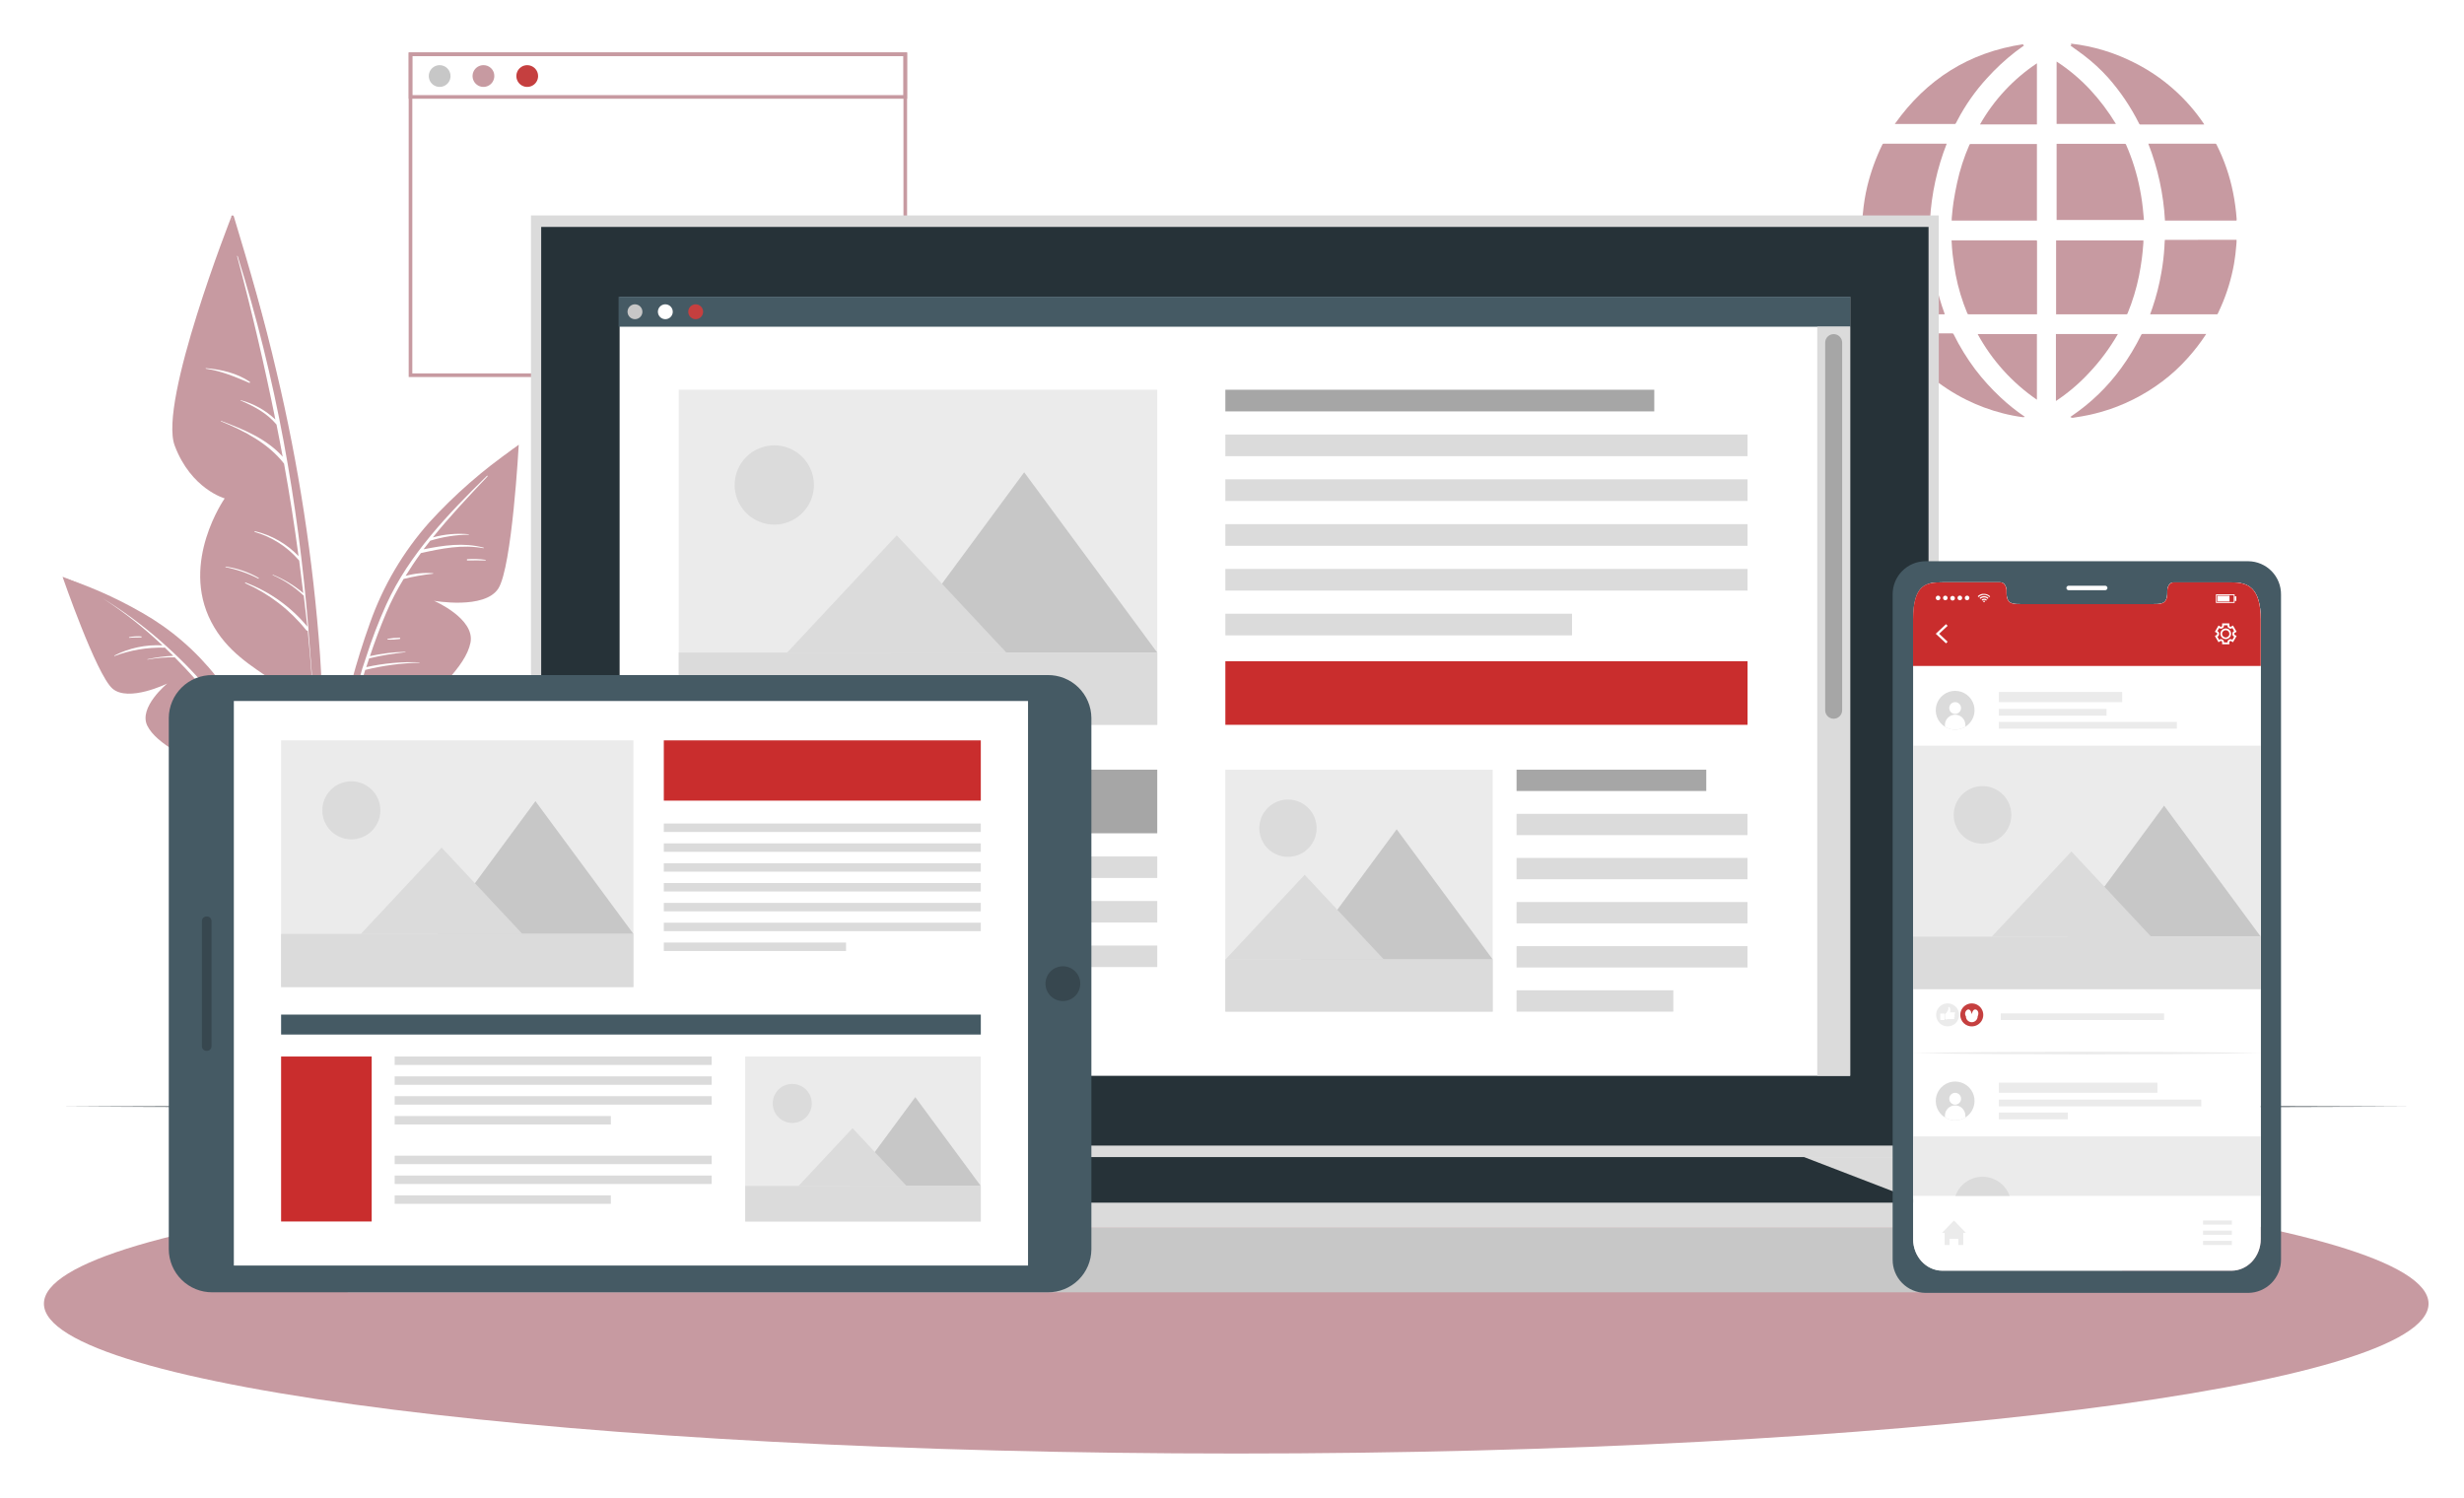 <svg width="278" height="169" viewBox="0 0 278 169" fill="none" xmlns="http://www.w3.org/2000/svg">
<g filter="url(#filter0_d_272_535)">
<path d="M36.319 85.554C36.524 80.329 36.453 75.096 36.106 69.879C35.333 59.118 33.691 48.438 31.196 37.943C29.826 32.031 28.14 26.22 26.38 20.418C26.331 20.242 26.049 20.291 26.098 20.476C31.532 40.934 35.988 62.047 35.681 83.316C35.595 89.269 34.907 95.116 34.343 101.029C34.343 101.188 34.588 101.25 34.625 101.086C35.746 96.025 36.11 90.722 36.319 85.554Z" fill="#C79AA1"/>
<path d="M26.097 20.476C26.097 20.476 17.865 41.368 19.71 46.278C21.555 51.188 25.352 52.235 25.352 52.235C25.352 52.235 20.316 59.408 23.834 66.171C27.353 72.935 35.172 72.596 35.7 80.243C35.692 80.243 36.13 48.27 26.097 20.476Z" fill="#C79AA1"/>
<path d="M34.796 67.039C34.81 67.003 34.81 66.964 34.796 66.928C33.642 52.722 31.114 38.561 26.813 24.903C26.813 24.862 26.736 24.874 26.748 24.903C28.385 31.016 29.825 37.16 31.069 43.336C29.963 42.289 28.613 41.536 27.141 41.147C27.135 41.147 27.13 41.149 27.126 41.153C27.122 41.157 27.12 41.162 27.12 41.167C27.12 41.173 27.122 41.178 27.126 41.182C27.13 41.185 27.135 41.188 27.141 41.188C28.663 41.846 30.119 42.608 31.196 43.901C31.437 45.128 31.674 46.323 31.895 47.534C30.058 45.488 27.505 44.457 24.939 43.487C24.907 43.487 24.886 43.532 24.939 43.544C27.595 44.629 30.259 46.02 32.047 48.311C32.674 51.781 33.22 55.26 33.683 58.749C32.352 57.358 30.647 56.381 28.773 55.938C28.716 55.938 28.683 56.008 28.745 56.024C30.677 56.581 32.406 57.689 33.72 59.212C33.729 59.222 33.74 59.23 33.753 59.236C33.917 60.464 34.072 61.691 34.215 62.919C33.188 62.048 32.027 61.348 30.778 60.844C30.773 60.846 30.768 60.85 30.765 60.855C30.762 60.859 30.76 60.865 30.76 60.871C30.76 60.876 30.762 60.882 30.765 60.887C30.768 60.892 30.773 60.895 30.778 60.897C32.051 61.449 33.218 62.221 34.223 63.176C34.223 63.176 34.252 63.176 34.269 63.197C34.404 64.367 34.543 65.537 34.678 66.707C32.824 64.467 30.418 62.75 27.697 61.724C27.687 61.722 27.677 61.724 27.668 61.729C27.658 61.734 27.651 61.742 27.648 61.751C27.644 61.761 27.643 61.772 27.646 61.782C27.649 61.791 27.656 61.8 27.665 61.806C30.351 62.991 32.712 64.808 34.547 67.1C34.565 67.127 34.592 67.147 34.623 67.157C34.654 67.168 34.688 67.168 34.718 67.158C34.899 68.955 35.055 70.756 35.189 72.559C35.189 72.583 35.23 72.587 35.23 72.559C35.091 70.723 34.946 68.883 34.796 67.039Z" fill="white"/>
<path d="M28.184 39.081C26.756 38.103 24.944 37.681 23.237 37.542C23.196 37.542 23.196 37.599 23.237 37.603C25.009 37.865 26.511 38.508 28.127 39.199C28.184 39.232 28.245 39.126 28.184 39.081Z" fill="white"/>
<path d="M29.182 61.204C28.037 60.548 26.777 60.117 25.471 59.932C25.426 59.932 25.422 59.997 25.471 60.001C26.752 60.258 27.992 60.692 29.153 61.29C29.163 61.29 29.172 61.286 29.18 61.28C29.188 61.274 29.193 61.266 29.196 61.257C29.199 61.248 29.2 61.238 29.197 61.228C29.195 61.219 29.189 61.211 29.182 61.204Z" fill="white"/>
<path d="M57.959 46.617C54.478 49.025 51.281 51.82 48.43 54.948C45.491 58.257 43.222 62.105 41.748 66.278C38.624 74.977 36.944 84.128 36.777 93.369C36.671 98.489 37.164 103.605 38.246 108.611C38.253 108.648 38.274 108.681 38.306 108.703C38.337 108.724 38.376 108.732 38.413 108.725C38.451 108.718 38.484 108.696 38.505 108.665C38.527 108.634 38.535 108.595 38.528 108.557C37.185 99.724 37.236 90.734 38.679 81.916C40.095 73.275 42.313 63.872 47.808 56.847C50.799 53.021 54.531 50.014 58.217 46.904C58.405 46.748 58.16 46.478 57.959 46.617Z" fill="#C79AA1"/>
<path d="M38.004 87.153C39.989 83.949 42.322 80.972 44.96 78.279C49.08 74.162 52.546 71.237 53.082 68.512C53.618 65.787 48.957 63.786 48.957 63.786C48.957 63.786 54.657 64.809 56.216 62.415C57.775 60.022 58.528 46.175 58.528 46.175C58.528 46.175 48.16 53.573 43.331 63.95C38.503 74.326 38.004 87.153 38.004 87.153Z" fill="#C79AA1"/>
<path d="M54.907 49.723C50.545 54.007 46.155 58.574 43.585 64.204C42.708 66.148 41.944 68.141 41.298 70.173C41.167 70.583 41.032 70.992 40.889 71.401C40.878 71.421 40.871 71.443 40.868 71.466C39.65 75.675 38.668 79.948 37.926 84.265C37.926 84.29 37.959 84.306 37.967 84.265C38.413 82.105 38.904 79.92 39.457 77.747C39.477 77.751 39.498 77.751 39.518 77.747C40.383 77.375 41.301 77.142 42.239 77.056C42.3 77.056 42.296 76.941 42.239 76.945C41.324 76.987 40.418 77.152 39.547 77.436C40.05 75.472 40.594 73.516 41.208 71.589C43.218 71.097 45.276 70.823 47.345 70.771V70.734C45.323 70.653 43.298 70.834 41.322 71.274C41.429 70.943 41.539 70.615 41.65 70.284C42.997 69.964 44.364 69.733 45.741 69.592C45.766 69.592 45.766 69.547 45.741 69.547C44.393 69.574 43.051 69.737 41.736 70.034C42.296 68.365 42.906 66.72 43.585 65.124C44.144 63.812 44.798 62.541 45.541 61.323C46.633 61.053 47.741 60.856 48.859 60.734C48.892 60.734 48.888 60.681 48.859 60.677C47.815 60.598 46.766 60.702 45.758 60.983C46.302 60.104 46.875 59.24 47.489 58.406C49.813 57.89 52.169 57.411 54.551 57.857C54.592 57.857 54.604 57.796 54.551 57.788C52.288 57.191 50.05 57.534 47.787 57.98C48.033 57.653 48.286 57.33 48.54 57.011C49.947 56.577 51.409 56.347 52.881 56.327C52.888 56.327 52.894 56.325 52.899 56.32C52.903 56.315 52.906 56.309 52.906 56.303C52.906 56.296 52.903 56.29 52.899 56.285C52.894 56.281 52.888 56.278 52.881 56.278C51.522 56.154 50.151 56.276 48.835 56.638C50.754 54.253 52.877 52.01 54.972 49.789C55.087 49.682 55.009 49.625 54.907 49.723Z" fill="white"/>
<path d="M54.78 59.166C54.103 59.07 53.417 59.045 52.734 59.093C52.652 59.093 52.656 59.24 52.734 59.24C53.417 59.24 54.097 59.212 54.78 59.24C54.787 59.237 54.793 59.231 54.797 59.225C54.801 59.218 54.803 59.211 54.803 59.203C54.803 59.196 54.801 59.188 54.797 59.182C54.793 59.175 54.787 59.17 54.78 59.166Z" fill="white"/>
<path d="M47.329 72.604C46.234 72.629 45.153 72.846 44.133 73.246C44.109 73.246 44.133 73.295 44.133 73.291C45.189 73.037 46.257 72.935 47.321 72.759C47.331 72.76 47.341 72.758 47.351 72.755C47.361 72.751 47.37 72.746 47.377 72.739C47.385 72.733 47.391 72.724 47.395 72.715C47.4 72.706 47.402 72.696 47.403 72.686C47.403 72.675 47.402 72.665 47.398 72.656C47.395 72.646 47.39 72.637 47.383 72.629C47.376 72.622 47.368 72.616 47.358 72.611C47.349 72.607 47.339 72.604 47.329 72.604Z" fill="white"/>
<path d="M45.096 67.96C44.64 67.958 44.185 67.999 43.737 68.082C43.692 68.082 43.696 68.164 43.737 68.164C44.191 68.189 44.646 68.168 45.096 68.103C45.178 68.086 45.173 67.964 45.096 67.96Z" fill="white"/>
<path d="M7.595 61.319C10.968 62.462 14.2 63.984 17.23 65.856C20.374 67.855 23.099 70.445 25.254 73.483C29.797 79.801 33.275 86.819 35.549 94.261C36.817 98.384 37.6 102.641 37.881 106.945C37.876 106.973 37.861 106.999 37.839 107.017C37.817 107.036 37.789 107.046 37.761 107.046C37.732 107.046 37.704 107.036 37.682 107.017C37.66 106.999 37.645 106.973 37.64 106.945C36.685 99.486 34.568 92.222 31.363 85.419C28.221 78.754 24.248 71.659 18.18 67.244C14.874 64.838 11.158 63.267 7.455 61.601C7.263 61.523 7.402 61.249 7.595 61.319Z" fill="#C79AA1"/>
<path d="M33.13 89.507C30.785 87.371 28.212 85.5 25.458 83.926C21.174 81.548 17.684 79.981 16.629 77.903C15.573 75.824 18.871 73.124 18.871 73.124C18.871 73.124 14.497 75.268 12.684 73.692C10.872 72.117 7.058 61.082 7.058 61.082C7.058 61.082 17.156 64.674 23.466 71.957C29.775 79.241 33.13 89.507 33.13 89.507Z" fill="#C79AA1"/>
<path d="M32.602 87.231C27.549 77.747 20.818 69.171 11.575 63.5C13.987 65.059 16.249 66.84 18.331 68.819C16.451 68.716 14.578 69.112 12.901 69.965C12.896 69.969 12.892 69.975 12.89 69.982C12.889 69.989 12.89 69.996 12.892 70.002C12.895 70.009 12.9 70.014 12.906 70.017C12.912 70.021 12.919 70.023 12.925 70.022C14.711 69.352 16.608 69.031 18.515 69.077C18.538 69.076 18.559 69.067 18.576 69.052C18.907 69.363 19.231 69.678 19.55 69.997C18.574 70.043 17.603 70.172 16.649 70.382C16.643 70.382 16.638 70.384 16.634 70.388C16.631 70.392 16.628 70.397 16.628 70.402C16.628 70.408 16.631 70.413 16.634 70.417C16.638 70.421 16.643 70.423 16.649 70.423C17.659 70.234 18.686 70.149 19.714 70.169C21.409 71.877 23.007 73.679 24.501 75.566C23.816 75.469 23.119 75.519 22.455 75.713C22.447 75.716 22.44 75.721 22.435 75.728C22.43 75.735 22.427 75.744 22.427 75.752C22.427 75.761 22.43 75.769 22.435 75.776C22.44 75.783 22.447 75.788 22.455 75.791C23.174 75.708 23.899 75.698 24.619 75.763C24.898 76.114 25.176 76.462 25.438 76.818C23.373 76.694 21.302 76.896 19.3 77.416C19.272 77.416 19.28 77.469 19.3 77.465C21.373 77.059 23.489 76.921 25.597 77.055C25.855 77.395 26.101 77.747 26.35 78.095C25.12 78.059 23.892 78.197 22.701 78.504C22.695 78.502 22.689 78.501 22.683 78.502C22.677 78.503 22.672 78.505 22.667 78.509C22.662 78.512 22.658 78.517 22.656 78.522C22.653 78.527 22.652 78.533 22.652 78.539C22.652 78.545 22.653 78.55 22.656 78.556C22.658 78.561 22.662 78.565 22.667 78.569C22.672 78.572 22.677 78.574 22.683 78.575C22.689 78.576 22.695 78.576 22.701 78.573C23.94 78.305 25.211 78.207 26.477 78.283C27.566 79.776 28.605 81.307 29.607 82.858C29.073 82.761 28.522 82.794 28.003 82.956C27.998 82.956 27.993 82.958 27.989 82.962C27.985 82.966 27.983 82.971 27.983 82.976C27.983 82.982 27.985 82.987 27.989 82.991C27.993 82.995 27.998 82.997 28.003 82.997C28.583 82.952 29.166 82.98 29.738 83.079C30.638 84.481 31.506 85.894 32.34 87.317C32.475 87.444 32.684 87.354 32.602 87.231Z" fill="white"/>
<path d="M24.747 79.363C23.754 79.298 22.757 79.42 21.809 79.723C21.785 79.723 21.809 79.772 21.809 79.768C22.776 79.605 23.751 79.506 24.731 79.47C24.8 79.457 24.812 79.371 24.747 79.363Z" fill="white"/>
<path d="M15.934 67.808C15.482 67.774 15.028 67.802 14.583 67.89C14.575 67.893 14.568 67.898 14.563 67.905C14.558 67.912 14.555 67.92 14.555 67.929C14.555 67.938 14.558 67.946 14.563 67.953C14.568 67.96 14.575 67.965 14.583 67.968C15.029 67.923 15.467 67.939 15.913 67.923C15.928 67.925 15.944 67.922 15.957 67.913C15.969 67.904 15.978 67.891 15.981 67.876C15.983 67.861 15.98 67.845 15.971 67.832C15.962 67.82 15.949 67.811 15.934 67.808Z" fill="white"/>
<path d="M46.159 120.861H23.356L26.609 97.047L27.439 90.943H42.075L42.906 97.047L46.159 120.861Z" fill="#DBDBDB"/>
<path d="M42.906 97.047H26.608L27.439 90.943H42.075L42.906 97.047Z" fill="#C7C7C7"/>
<path d="M44.166 88.823H25.344V93.995H44.166V88.823Z" fill="#DBDBDB"/>
<path d="M219.639 12.21C218.556 14.966 217.919 17.876 217.753 20.831H210.216H210.122V20.623L210.183 20.038C210.275 19.022 210.439 18.014 210.674 17.022C211.069 15.399 211.638 13.822 212.372 12.321C212.386 12.284 212.411 12.253 212.445 12.233C212.478 12.213 212.517 12.205 212.556 12.21H219.627H219.639Z" fill="#C79AA1"/>
<path d="M219.41 31.462H212.397C212.36 31.465 212.322 31.456 212.291 31.436C212.26 31.416 212.237 31.386 212.225 31.351C211.415 29.662 210.83 27.873 210.486 26.032C210.312 25.146 210.197 24.249 210.142 23.348C210.142 23.319 210.142 23.286 210.122 23.258V23.045H210.236H217.63C217.765 23.045 217.761 23.045 217.769 23.184C217.818 23.794 217.859 24.412 217.916 25.021C218.014 25.993 218.171 26.958 218.387 27.91C218.64 29.075 218.972 30.222 219.381 31.343C219.385 31.384 219.393 31.421 219.41 31.462Z" fill="#C79AA1"/>
<path d="M248.902 33.688C248.902 33.729 248.861 33.761 248.845 33.79C248.249 34.699 247.584 35.56 246.856 36.368C245.979 37.359 245.003 38.258 243.943 39.052C242.903 39.836 241.792 40.521 240.625 41.098C239.5 41.659 238.326 42.117 237.118 42.464C236.159 42.737 235.183 42.945 234.197 43.086L233.91 43.135H233.742L233.587 43.041L233.775 42.91C235.918 41.454 237.792 39.638 239.315 37.542C240.177 36.361 240.934 35.106 241.578 33.794C241.589 33.758 241.612 33.728 241.644 33.708C241.675 33.688 241.713 33.679 241.75 33.684H248.923L248.902 33.688Z" fill="#C79AA1"/>
<path d="M241.889 20.823H232.036V12.231H232.151H239.724C239.758 12.227 239.791 12.235 239.819 12.254C239.847 12.272 239.867 12.301 239.876 12.333C240.585 13.951 241.111 15.643 241.443 17.378C241.621 18.28 241.748 19.191 241.823 20.107C241.848 20.328 241.868 20.57 241.889 20.823Z" fill="#C79AA1"/>
<path d="M241.828 23.123C241.828 23.324 241.828 23.532 241.8 23.729C241.759 24.208 241.722 24.69 241.656 25.165C241.562 25.824 241.464 26.487 241.329 27.141C241.037 28.578 240.609 29.983 240.052 31.339C240.044 31.379 240.02 31.414 239.987 31.438C239.954 31.461 239.913 31.471 239.872 31.466H231.979V23.123H241.828Z" fill="#C79AA1"/>
<path d="M229.815 12.268V20.889H220.195C220.195 20.668 220.216 20.455 220.24 20.242C220.289 19.76 220.326 19.277 220.404 18.798C220.523 18.07 220.645 17.337 220.813 16.613C221.13 15.151 221.592 13.724 222.192 12.354C222.203 12.32 222.225 12.291 222.255 12.272C222.285 12.252 222.32 12.244 222.356 12.247H229.815V12.268Z" fill="#C79AA1"/>
<path d="M229.827 23.237C229.827 25.938 229.827 28.64 229.827 31.343V31.462H222.13C222.093 31.467 222.054 31.458 222.023 31.437C221.991 31.416 221.968 31.384 221.958 31.347C221.374 29.949 220.936 28.494 220.649 27.006C220.506 26.241 220.395 25.467 220.301 24.694C220.236 24.191 220.219 23.679 220.187 23.168C220.185 23.15 220.185 23.132 220.187 23.115H229.692C229.802 23.11 229.827 23.139 229.827 23.237Z" fill="#C79AA1"/>
<path d="M252.335 20.885H244.263C244.099 17.912 243.464 14.983 242.38 12.21H249.905C249.942 12.205 249.98 12.213 250.012 12.232C250.044 12.252 250.068 12.281 250.081 12.317C250.943 14.023 251.569 15.839 251.943 17.714C252.144 18.712 252.281 19.722 252.352 20.737L252.335 20.885Z" fill="#C79AA1"/>
<path d="M252.34 23.058C252.34 23.254 252.34 23.438 252.315 23.622C252.263 24.351 252.175 25.076 252.049 25.795C251.75 27.465 251.252 29.093 250.564 30.644C250.458 30.893 250.335 31.139 250.224 31.388C250.217 31.413 250.201 31.434 250.179 31.449C250.158 31.463 250.132 31.469 250.106 31.466H242.589C242.679 31.208 242.769 30.959 242.855 30.705C243.291 29.422 243.624 28.108 243.854 26.773C244.027 25.805 244.143 24.828 244.201 23.847C244.201 23.614 244.23 23.381 244.238 23.152C244.238 23.09 244.238 23.058 244.324 23.066C244.349 23.068 244.373 23.068 244.398 23.066L252.34 23.058Z" fill="#C79AA1"/>
<path d="M248.681 10.013V10.05H248.575C246.222 10.05 243.869 10.05 241.517 10.05C241.481 10.054 241.444 10.047 241.413 10.028C241.382 10.01 241.358 9.981 241.345 9.948C240.407 8.072 239.23 6.327 237.842 4.755C237.024 3.849 236.124 3.019 235.154 2.276C234.671 1.907 234.172 1.56 233.681 1.204L233.599 1.142L233.697 1.073C233.697 1.032 233.669 0.983 233.648 0.921C236.138 1.201 238.557 1.927 240.788 3.065C243.977 4.658 246.697 7.052 248.681 10.013Z" fill="#C79AA1"/>
<path d="M228.448 43.041C228.382 43.062 228.313 43.073 228.244 43.074C227.469 42.973 226.701 42.824 225.944 42.628C224.531 42.267 223.159 41.758 221.853 41.11C220.356 40.365 218.954 39.445 217.675 38.369C216.766 37.608 215.926 36.767 215.167 35.856C214.599 35.167 214.075 34.443 213.6 33.688C213.586 33.666 213.575 33.643 213.567 33.618H213.681C215.875 33.618 218.064 33.618 220.257 33.618C220.292 33.615 220.327 33.624 220.357 33.644C220.386 33.663 220.409 33.691 220.42 33.725C221.106 35.107 221.915 36.425 222.839 37.661C223.693 38.785 224.64 39.834 225.67 40.799C226.518 41.601 227.429 42.333 228.395 42.988L228.448 43.041Z" fill="#C79AA1"/>
<path d="M228.362 1.13C228.059 1.351 227.707 1.601 227.364 1.862C226.216 2.756 225.15 3.749 224.176 4.829C222.859 6.265 221.735 7.868 220.833 9.596C220.776 9.706 220.727 9.821 220.661 9.923C220.65 9.941 220.635 9.956 220.617 9.967C220.6 9.978 220.58 9.986 220.559 9.989C220.441 9.989 220.322 9.989 220.203 9.989H213.779C217.36 4.935 222.167 1.895 228.288 0.987C228.288 1.015 228.26 1.044 228.243 1.069L228.362 1.13Z" fill="#C79AA1"/>
<path d="M238.947 33.692C238.034 35.284 236.935 36.762 235.673 38.095C234.565 39.289 233.317 40.347 231.958 41.245V33.692H238.947Z" fill="#C79AA1"/>
<path d="M229.814 33.696V41.102C227.033 39.195 224.742 36.657 223.128 33.696H229.814Z" fill="#C79AA1"/>
<path d="M238.73 9.985H232.036V2.943C233.409 3.838 234.67 4.895 235.792 6.09C236.902 7.284 237.887 8.589 238.73 9.985Z" fill="#C79AA1"/>
<path d="M229.815 3.143V10.042H223.391C224.962 7.271 227.162 4.908 229.815 3.143Z" fill="#C79AA1"/>
<path d="M102.342 38.541H46.11V1.92H102.342V38.541ZM46.519 38.131H101.933V2.329H46.519V38.131Z" fill="#C79AA1"/>
<path d="M102.342 7.141H46.11V1.92H102.342V7.141ZM46.519 6.732H101.933V2.329H46.519V6.732Z" fill="#C79AA1"/>
<path d="M50.832 4.58C50.832 4.823 50.76 5.06 50.625 5.262C50.49 5.464 50.298 5.621 50.074 5.714C49.85 5.807 49.603 5.831 49.365 5.784C49.127 5.736 48.908 5.619 48.736 5.448C48.565 5.276 48.448 5.057 48.401 4.819C48.353 4.581 48.377 4.334 48.47 4.11C48.563 3.886 48.721 3.694 48.922 3.559C49.124 3.424 49.362 3.352 49.605 3.352C49.93 3.352 50.242 3.482 50.472 3.712C50.703 3.942 50.832 4.254 50.832 4.58Z" fill="#C7C7C7"/>
<path d="M55.771 4.579C55.771 4.823 55.698 5.061 55.562 5.264C55.427 5.466 55.234 5.623 55.008 5.715C54.783 5.808 54.535 5.831 54.296 5.782C54.058 5.733 53.839 5.614 53.668 5.44C53.497 5.266 53.382 5.046 53.337 4.806C53.292 4.567 53.319 4.319 53.415 4.095C53.511 3.871 53.672 3.681 53.876 3.549C54.081 3.416 54.32 3.348 54.564 3.352C54.724 3.352 54.883 3.384 55.031 3.446C55.178 3.508 55.312 3.598 55.425 3.713C55.537 3.827 55.626 3.962 55.685 4.111C55.744 4.26 55.774 4.419 55.771 4.579Z" fill="#C79AA1"/>
<path d="M60.712 4.58C60.712 4.823 60.64 5.06 60.505 5.262C60.371 5.464 60.179 5.621 59.955 5.714C59.73 5.807 59.483 5.831 59.245 5.784C59.007 5.736 58.788 5.619 58.617 5.448C58.445 5.276 58.328 5.057 58.281 4.819C58.233 4.581 58.258 4.334 58.351 4.11C58.444 3.886 58.601 3.694 58.803 3.559C59.005 3.424 59.242 3.352 59.485 3.352C59.81 3.352 60.123 3.482 60.353 3.712C60.583 3.942 60.712 4.254 60.712 4.58Z" fill="#C53F3F"/>
</g>
<g filter="url(#filter1_d_272_535)">
<path d="M139.477 160.006C213.772 160.006 274 152.437 274 143.099C274 133.762 213.772 126.193 139.477 126.193C65.183 126.193 4.955 133.762 4.955 143.099C4.955 152.437 65.183 160.006 139.477 160.006Z" fill="#C79AA1"/>
</g>
<g filter="url(#filter2_d_272_535)">
<path d="M6.792 120.861L39.963 120.763L73.135 120.726L139.477 120.656L205.82 120.726L238.991 120.763L272.162 120.861L238.991 120.963L205.82 120.996L139.477 121.066L73.135 120.996L39.963 120.959L6.792 120.861Z" fill="#263238"/>
</g>
<g filter="url(#filter3_d_272_535)">
<path d="M218.742 20.308H59.907V126.557H218.742V20.308Z" fill="#DBDBDB"/>
<path d="M217.588 21.605H61.06V125.26H217.588V21.605Z" fill="#263238"/>
<path d="M239.429 134.523H39.219V141.815H239.429V134.523Z" fill="#C7C7C7"/>
<path d="M39.219 134.523L59.906 126.557H218.741L239.429 134.523H39.219Z" fill="#DBDBDB"/>
<path d="M61.756 131.7L75.108 126.557H203.546L216.897 131.7H61.756Z" fill="#263238"/>
<path d="M208.742 29.481H69.907V117.387H208.742V29.481Z" fill="white"/>
<path d="M208.746 29.481H69.792V32.865H208.746V29.481Z" fill="#455A64"/>
<path d="M72.48 31.175C72.48 31.342 72.43 31.505 72.337 31.643C72.244 31.782 72.112 31.889 71.957 31.952C71.803 32.015 71.633 32.03 71.47 31.996C71.306 31.962 71.157 31.88 71.041 31.761C70.924 31.642 70.846 31.49 70.816 31.326C70.786 31.162 70.805 30.993 70.872 30.84C70.939 30.687 71.049 30.558 71.19 30.468C71.331 30.378 71.495 30.333 71.662 30.337C71.88 30.342 72.088 30.433 72.241 30.59C72.394 30.746 72.48 30.956 72.48 31.175Z" fill="#C7C7C7"/>
<path d="M75.905 31.175C75.905 31.342 75.855 31.505 75.762 31.643C75.669 31.782 75.536 31.889 75.382 31.952C75.228 32.015 75.058 32.03 74.894 31.996C74.731 31.962 74.582 31.88 74.465 31.761C74.349 31.642 74.271 31.49 74.241 31.326C74.211 31.162 74.23 30.993 74.297 30.84C74.364 30.687 74.474 30.558 74.615 30.468C74.755 30.378 74.92 30.333 75.086 30.337C75.305 30.342 75.513 30.433 75.666 30.59C75.819 30.746 75.905 30.956 75.905 31.175Z" fill="white"/>
<path d="M79.329 31.175C79.329 31.341 79.28 31.503 79.188 31.642C79.096 31.779 78.965 31.887 78.812 31.95C78.658 32.014 78.49 32.031 78.327 31.998C78.164 31.966 78.015 31.886 77.897 31.769C77.78 31.651 77.7 31.502 77.668 31.339C77.636 31.176 77.652 31.008 77.716 30.855C77.779 30.701 77.887 30.57 78.025 30.478C78.163 30.386 78.325 30.337 78.491 30.337C78.713 30.337 78.927 30.425 79.084 30.582C79.241 30.74 79.329 30.953 79.329 31.175Z" fill="#C53F3F"/>
<path d="M76.576 77.784H130.566V39.972L76.576 39.972V77.784Z" fill="#EBEBEB"/>
<path d="M82.886 50.721C82.886 51.606 83.148 52.47 83.639 53.206C84.131 53.941 84.829 54.514 85.647 54.853C86.464 55.191 87.363 55.28 88.23 55.108C89.098 54.935 89.895 54.509 90.52 53.884C91.146 53.258 91.572 52.461 91.744 51.594C91.917 50.726 91.828 49.827 91.49 49.01C91.151 48.193 90.578 47.494 89.843 47.003C89.107 46.511 88.243 46.249 87.358 46.249C86.172 46.249 85.034 46.72 84.196 47.559C83.357 48.398 82.886 49.535 82.886 50.721Z" fill="#DBDBDB"/>
<path d="M100.541 69.637H130.569L115.553 49.289L100.541 69.637Z" fill="#C7C7C7"/>
<path d="M88.782 69.658H113.569L101.175 56.405L88.782 69.658Z" fill="#DBDBDB"/>
<path d="M130.566 69.637H76.576V77.784H130.566V69.637Z" fill="#DBDBDB"/>
<path d="M138.246 110.145H168.414V82.849H138.246V110.145Z" fill="#EBEBEB"/>
<path d="M142.145 88.815C142.009 89.495 142.095 90.201 142.392 90.828C142.688 91.456 143.178 91.971 143.79 92.298C144.401 92.625 145.102 92.747 145.788 92.645C146.474 92.544 147.11 92.224 147.6 91.734C148.091 91.243 148.41 90.608 148.512 89.922C148.614 89.236 148.492 88.535 148.165 87.923C147.837 87.311 147.322 86.821 146.695 86.525C146.068 86.229 145.362 86.142 144.681 86.278C144.055 86.403 143.48 86.711 143.029 87.162C142.577 87.614 142.27 88.189 142.145 88.815Z" fill="#DBDBDB"/>
<path d="M146.74 104.261H168.418L157.579 89.572L146.74 104.261Z" fill="#C7C7C7"/>
<path d="M138.25 104.273H156.148L147.199 94.707L138.25 104.273Z" fill="#DBDBDB"/>
<path d="M168.418 104.261H138.25V110.14H168.418V104.261Z" fill="#DBDBDB"/>
<path d="M186.643 39.977H138.25V42.419H186.643V39.977Z" fill="#A6A6A6"/>
<path d="M197.167 45.03H138.25V47.472H197.167V45.03Z" fill="#DBDBDB"/>
<path d="M197.167 50.083H138.25V52.526H197.167V50.083Z" fill="#DBDBDB"/>
<path d="M197.167 55.14H138.25V57.583H197.167V55.14Z" fill="#DBDBDB"/>
<path d="M197.167 60.193H138.25V62.636H197.167V60.193Z" fill="#DBDBDB"/>
<path d="M177.363 65.246H138.25V67.689H177.363V65.246Z" fill="#DBDBDB"/>
<path d="M192.51 82.845H171.106V85.251H192.51V82.845Z" fill="#A6A6A6"/>
<path d="M197.162 87.825H171.106V90.23H197.162V87.825Z" fill="#DBDBDB"/>
<path d="M197.162 92.804H171.106V95.21H197.162V92.804Z" fill="#DBDBDB"/>
<path d="M197.162 97.78H171.106V100.186H197.162V97.78Z" fill="#DBDBDB"/>
<path d="M197.162 102.76H171.106V105.165H197.162V102.76Z" fill="#DBDBDB"/>
<path d="M188.791 107.739H171.106V110.145H188.791V107.739Z" fill="#DBDBDB"/>
<path d="M197.167 70.606H138.25V77.783H197.167V70.606Z" fill="#C92D2D"/>
<path d="M130.566 82.845H76.576V90.022H130.566V82.845Z" fill="#A6A6A6"/>
<path d="M130.566 92.637H76.576V95.063H130.566V92.637Z" fill="#DBDBDB"/>
<path d="M130.566 97.661H76.576V100.088H130.566V97.661Z" fill="#DBDBDB"/>
<path d="M130.566 102.69H76.576V105.116H130.566V102.69Z" fill="#DBDBDB"/>
<path d="M113.569 107.714H76.576V110.141H113.569V107.714Z" fill="#DBDBDB"/>
<path d="M208.742 32.861H205.031V117.383H208.742V32.861Z" fill="#DBDBDB"/>
<path d="M206.884 77.096C206.63 77.096 206.386 76.996 206.207 76.816C206.027 76.636 205.926 76.393 205.926 76.139V34.657C205.926 34.404 206.027 34.16 206.207 33.98C206.386 33.801 206.63 33.7 206.884 33.7C207.138 33.7 207.381 33.801 207.561 33.98C207.74 34.16 207.841 34.404 207.841 34.657V76.139C207.841 76.393 207.74 76.636 207.561 76.816C207.381 76.996 207.138 77.096 206.884 77.096Z" fill="#A6A6A6"/>
</g>
<g filter="url(#filter4_d_272_535)">
<path d="M123.135 77.002V136.978C123.123 138.27 122.6 139.505 121.679 140.411C120.759 141.318 119.517 141.822 118.225 141.815H23.953C22.661 141.822 21.419 141.318 20.498 140.411C19.578 139.505 19.054 138.27 19.043 136.978V77.002C19.054 75.711 19.578 74.477 20.498 73.571C21.419 72.665 22.661 72.162 23.953 72.17H118.2C118.842 72.163 119.479 72.282 120.074 72.521C120.67 72.76 121.212 73.114 121.67 73.562C122.129 74.011 122.494 74.546 122.745 75.137C122.997 75.727 123.129 76.361 123.135 77.002Z" fill="#455A64"/>
<path d="M115.987 75.096H26.383V138.795H115.987V75.096Z" fill="white"/>
<path d="M31.715 107.371H71.465V79.536H31.715V107.371Z" fill="#EBEBEB"/>
<path d="M36.366 87.453C36.37 88.099 36.566 88.73 36.928 89.266C37.29 89.801 37.803 90.217 38.401 90.462C39 90.707 39.657 90.769 40.291 90.64C40.924 90.511 41.506 90.198 41.961 89.739C42.417 89.281 42.727 88.698 42.852 88.063C42.976 87.429 42.91 86.772 42.662 86.175C42.413 85.578 41.994 85.068 41.456 84.709C40.918 84.35 40.286 84.159 39.64 84.159C39.208 84.159 38.781 84.244 38.382 84.41C37.984 84.576 37.622 84.819 37.318 85.125C37.014 85.431 36.773 85.794 36.609 86.194C36.446 86.593 36.364 87.021 36.366 87.453Z" fill="#DBDBDB"/>
<path d="M49.359 101.377H71.466L60.41 86.397L49.359 101.377Z" fill="#C7C7C7"/>
<path d="M40.7 101.389H58.949L49.824 91.634L40.7 101.389Z" fill="#DBDBDB"/>
<path d="M71.466 101.377H31.715V107.375H71.466V101.377Z" fill="#DBDBDB"/>
<path d="M84.076 133.82H110.655V115.207H84.076V133.82Z" fill="#EBEBEB"/>
<path d="M87.181 120.501C87.18 120.938 87.308 121.365 87.55 121.728C87.792 122.091 88.136 122.374 88.539 122.542C88.942 122.709 89.386 122.754 89.814 122.669C90.242 122.584 90.635 122.375 90.944 122.066C91.253 121.758 91.463 121.365 91.549 120.937C91.634 120.509 91.591 120.066 91.424 119.662C91.257 119.259 90.975 118.915 90.612 118.672C90.249 118.43 89.823 118.3 89.386 118.3C89.097 118.3 88.81 118.356 88.542 118.466C88.275 118.577 88.032 118.739 87.827 118.943C87.622 119.148 87.46 119.391 87.349 119.658C87.238 119.925 87.181 120.212 87.181 120.501Z" fill="#DBDBDB"/>
<path d="M95.876 129.81H110.655L103.266 119.794L95.876 129.81Z" fill="#C7C7C7"/>
<path d="M90.086 129.822H102.288L96.187 123.296L90.086 129.822Z" fill="#DBDBDB"/>
<path d="M110.656 129.814H84.076V133.824H110.656V129.814Z" fill="#DBDBDB"/>
<path d="M110.659 79.539H74.894V86.34H110.659V79.539Z" fill="#C92D2D"/>
<path d="M110.659 88.921H74.894V89.875H110.659V88.921Z" fill="#DBDBDB"/>
<path d="M110.659 91.16H74.894V92.113H110.659V91.16Z" fill="#DBDBDB"/>
<path d="M110.659 93.398H74.894V94.352H110.659V93.398Z" fill="#DBDBDB"/>
<path d="M110.659 95.636H74.894V96.589H110.659V95.636Z" fill="#DBDBDB"/>
<path d="M110.659 97.874H74.894V98.828H110.659V97.874Z" fill="#DBDBDB"/>
<path d="M110.659 100.112H74.894V101.066H110.659V100.112Z" fill="#DBDBDB"/>
<path d="M95.455 102.351H74.894V103.304H95.455V102.351Z" fill="#DBDBDB"/>
<path d="M80.295 128.64H44.53V129.593H80.295V128.64Z" fill="#DBDBDB"/>
<path d="M80.295 115.211H44.53V116.164H80.295V115.211Z" fill="#DBDBDB"/>
<path d="M80.295 117.449H44.53V118.402H80.295V117.449Z" fill="#DBDBDB"/>
<path d="M80.295 119.687H44.53V120.64H80.295V119.687Z" fill="#DBDBDB"/>
<path d="M68.92 121.925H44.53V122.879H68.92V121.925Z" fill="#DBDBDB"/>
<path d="M80.295 126.401H44.53V127.355H80.295V126.401Z" fill="#DBDBDB"/>
<path d="M68.92 130.877H44.53V131.831H68.92V130.877Z" fill="#DBDBDB"/>
<path d="M110.66 110.48H31.715V112.731H110.66V110.48Z" fill="#455A64"/>
<path d="M41.936 115.211H31.715V133.824H41.936V115.211Z" fill="#C92D2D"/>
<path d="M23.355 99.409H23.293C23.011 99.409 22.782 99.638 22.782 99.92V114.057C22.782 114.339 23.011 114.568 23.293 114.568H23.355C23.637 114.568 23.866 114.339 23.866 114.057V99.92C23.866 99.638 23.637 99.409 23.355 99.409Z" fill="#37474F"/>
<path d="M121.883 106.987C121.883 107.375 121.769 107.756 121.553 108.079C121.338 108.403 121.031 108.655 120.672 108.804C120.313 108.954 119.918 108.993 119.536 108.917C119.155 108.841 118.805 108.654 118.53 108.379C118.255 108.104 118.068 107.754 117.992 107.373C117.916 106.991 117.956 106.596 118.105 106.237C118.254 105.878 118.506 105.571 118.83 105.356C119.154 105.14 119.534 105.026 119.923 105.027C120.442 105.028 120.94 105.235 121.307 105.602C121.675 105.969 121.882 106.467 121.883 106.987Z" fill="#37474F"/>
</g>
<g filter="url(#filter5_d_272_535)">
<path d="M253.68 59.326H217.219C216.233 59.337 215.292 59.739 214.601 60.443C213.911 61.147 213.528 62.096 213.537 63.082V138.124C213.529 139.11 213.912 140.058 214.602 140.762C215.293 141.466 216.234 141.868 217.219 141.88H253.672C254.658 141.868 255.599 141.466 256.289 140.762C256.979 140.058 257.362 139.11 257.355 138.124V63.09C257.366 62.104 256.985 61.154 256.296 60.449C255.607 59.743 254.666 59.339 253.68 59.326ZM255.067 135.804C255.067 137.78 253.586 139.376 251.761 139.376H219.151C217.322 139.376 215.844 137.78 215.844 135.804V65.926C215.844 61.904 217.322 61.708 219.151 61.708H225.697C226.078 61.708 226.389 62.117 226.389 62.673V62.902C226.389 64.158 227.076 64.162 227.919 64.162H242.997C243.844 64.162 244.523 64.162 244.523 62.902V62.681C244.523 62.145 244.83 61.716 245.219 61.716H251.765C253.59 61.716 255.071 62.252 255.071 65.934L255.067 135.804Z" fill="#455A64"/>
<path d="M237.515 62.595H233.394C233.327 62.595 233.263 62.569 233.215 62.521C233.167 62.473 233.141 62.409 233.141 62.342C233.141 62.274 233.167 62.21 233.215 62.162C233.263 62.115 233.327 62.088 233.394 62.088H237.515C237.582 62.088 237.647 62.114 237.695 62.162C237.744 62.209 237.771 62.274 237.772 62.342C237.771 62.409 237.744 62.474 237.695 62.521C237.647 62.569 237.582 62.595 237.515 62.595Z" fill="white"/>
<path d="M255.068 65.926V135.804C255.068 137.78 253.587 139.376 251.762 139.376H219.151C217.322 139.376 215.845 137.78 215.845 135.804V65.926C215.845 61.904 217.322 61.707 219.151 61.707H225.698C226.079 61.707 226.389 62.116 226.389 62.673V62.902C226.389 64.158 227.077 64.162 227.92 64.162H242.998C243.845 64.162 244.524 64.162 244.524 62.902V62.681C244.524 62.145 244.831 61.715 245.219 61.715H251.766C253.587 61.707 255.068 62.243 255.068 65.926Z" fill="white"/>
<path d="M255.067 65.926V71.139H215.84V65.926C215.84 61.904 217.322 61.707 219.15 61.707H225.697C226.074 61.707 226.385 62.116 226.385 62.673V62.902C226.385 64.158 227.072 64.162 227.911 64.162H242.997C243.844 64.162 244.527 64.162 244.527 62.902V62.681C244.527 62.145 244.834 61.715 245.219 61.715H251.765C253.586 61.707 255.067 62.243 255.067 65.926Z" fill="#C92D2D"/>
<path d="M219.56 68.593L218.402 67.509L219.56 66.425L219.74 66.613L218.786 67.509L219.74 68.405L219.56 68.593Z" fill="white"/>
<path d="M251.528 68.692H250.71V68.409C250.71 68.401 250.707 68.394 250.703 68.387C250.699 68.381 250.693 68.376 250.685 68.372L250.595 68.319C250.588 68.316 250.581 68.315 250.573 68.315C250.565 68.315 250.557 68.316 250.55 68.319L250.301 68.466L249.892 67.759L250.141 67.615C250.146 67.609 250.149 67.601 250.149 67.593C250.149 67.585 250.146 67.577 250.141 67.57V67.472C250.146 67.466 250.149 67.458 250.149 67.45C250.149 67.442 250.146 67.434 250.141 67.427L249.892 67.284L250.301 66.576L250.55 66.719C250.557 66.723 250.565 66.725 250.573 66.725C250.581 66.725 250.589 66.723 250.595 66.719L250.685 66.666C250.693 66.663 250.699 66.658 250.703 66.651C250.707 66.645 250.71 66.637 250.71 66.629V66.339H251.528V66.629C251.528 66.637 251.531 66.645 251.535 66.651C251.539 66.658 251.546 66.663 251.553 66.666L251.643 66.719C251.65 66.723 251.657 66.725 251.665 66.725C251.673 66.725 251.681 66.723 251.688 66.719L251.937 66.576L252.347 67.284L252.097 67.427C252.092 67.434 252.089 67.442 252.089 67.45C252.089 67.458 252.092 67.466 252.097 67.472V67.57C252.092 67.577 252.089 67.585 252.089 67.593C252.089 67.601 252.092 67.609 252.097 67.615L252.347 67.759L251.937 68.466L251.688 68.323C251.681 68.319 251.673 68.317 251.665 68.317C251.657 68.317 251.65 68.319 251.643 68.323L251.553 68.376C251.546 68.38 251.539 68.385 251.535 68.391C251.531 68.398 251.528 68.406 251.528 68.413V68.692ZM250.915 68.487H251.324V68.409C251.324 68.364 251.337 68.319 251.361 68.28C251.385 68.241 251.418 68.21 251.459 68.188C251.483 68.177 251.506 68.163 251.528 68.147C251.568 68.124 251.613 68.112 251.659 68.112C251.705 68.112 251.75 68.124 251.79 68.147L251.864 68.192L252.068 67.836L251.995 67.791C251.955 67.769 251.923 67.736 251.901 67.697C251.879 67.657 251.869 67.612 251.872 67.566V67.484C251.869 67.439 251.88 67.393 251.901 67.353C251.923 67.312 251.955 67.279 251.995 67.255L252.068 67.215L251.864 66.859L251.79 66.903C251.751 66.927 251.707 66.939 251.661 66.939C251.616 66.939 251.571 66.927 251.532 66.903L251.459 66.863C251.418 66.841 251.385 66.809 251.361 66.771C251.337 66.732 251.324 66.687 251.324 66.642V66.556H250.915V66.642C250.914 66.687 250.901 66.732 250.877 66.771C250.854 66.809 250.82 66.841 250.78 66.863C250.755 66.874 250.732 66.888 250.71 66.903C250.67 66.927 250.625 66.939 250.579 66.939C250.533 66.939 250.488 66.927 250.448 66.903L250.374 66.859L250.17 67.215L250.244 67.255C250.283 67.279 250.315 67.312 250.337 67.353C250.359 67.393 250.369 67.439 250.366 67.484V67.566C250.369 67.612 250.359 67.658 250.337 67.698C250.315 67.739 250.283 67.772 250.244 67.796L250.17 67.836L250.374 68.192L250.448 68.147C250.488 68.124 250.533 68.112 250.579 68.112C250.625 68.112 250.67 68.124 250.71 68.147C250.732 68.163 250.755 68.177 250.78 68.188C250.82 68.21 250.854 68.241 250.877 68.28C250.901 68.319 250.914 68.364 250.915 68.409V68.487ZM251.119 68.115C250.999 68.115 250.882 68.079 250.783 68.013C250.683 67.946 250.605 67.852 250.56 67.741C250.514 67.63 250.502 67.508 250.525 67.391C250.549 67.273 250.606 67.166 250.691 67.081C250.776 66.996 250.884 66.939 251.001 66.915C251.118 66.892 251.24 66.904 251.351 66.95C251.462 66.996 251.556 67.073 251.623 67.173C251.689 67.272 251.725 67.389 251.725 67.509C251.724 67.669 251.659 67.823 251.546 67.936C251.433 68.049 251.279 68.114 251.119 68.115ZM251.119 67.108C251.038 67.108 250.959 67.132 250.892 67.177C250.825 67.222 250.772 67.286 250.741 67.361C250.71 67.436 250.702 67.518 250.718 67.597C250.734 67.677 250.773 67.749 250.83 67.807C250.887 67.864 250.96 67.903 251.039 67.919C251.119 67.934 251.201 67.926 251.276 67.895C251.35 67.864 251.414 67.812 251.459 67.745C251.504 67.677 251.528 67.598 251.528 67.517C251.528 67.409 251.485 67.305 251.408 67.228C251.332 67.151 251.228 67.108 251.119 67.108Z" fill="white"/>
<path d="M224.556 63.274L224.495 63.34L224.458 63.377C224.378 63.295 224.282 63.23 224.177 63.186C224.072 63.142 223.958 63.119 223.844 63.119C223.73 63.119 223.617 63.142 223.511 63.186C223.406 63.23 223.31 63.295 223.23 63.377L223.198 63.34L223.136 63.278C223.16 63.253 223.186 63.23 223.214 63.209C223.27 63.162 223.332 63.122 223.398 63.09C223.476 63.053 223.559 63.025 223.644 63.008H223.766H223.955C224.031 63.018 224.107 63.036 224.18 63.062C224.232 63.082 224.283 63.106 224.331 63.135C224.383 63.163 224.432 63.196 224.478 63.233L224.544 63.295L224.556 63.274Z" fill="white"/>
<path d="M223.439 63.573L223.341 63.475C223.407 63.408 223.486 63.355 223.573 63.319C223.661 63.283 223.754 63.264 223.848 63.264C223.942 63.264 224.036 63.283 224.123 63.319C224.21 63.355 224.289 63.408 224.356 63.475L224.257 63.578C224.149 63.469 224.001 63.409 223.848 63.409C223.695 63.409 223.548 63.469 223.439 63.578V63.573Z" fill="white"/>
<path d="M224.175 63.672L224.077 63.774C224.051 63.747 224.019 63.725 223.984 63.71C223.948 63.696 223.911 63.688 223.873 63.688C223.835 63.688 223.797 63.696 223.762 63.71C223.727 63.725 223.695 63.747 223.668 63.774L223.57 63.672C223.651 63.593 223.759 63.548 223.873 63.548C223.986 63.548 224.094 63.593 224.175 63.672Z" fill="white"/>
<path d="M223.939 63.864C223.939 63.882 223.934 63.899 223.924 63.914C223.914 63.929 223.9 63.94 223.883 63.947C223.867 63.954 223.848 63.956 223.831 63.952C223.813 63.949 223.797 63.94 223.785 63.928C223.772 63.915 223.764 63.899 223.76 63.881C223.757 63.864 223.758 63.846 223.765 63.829C223.772 63.813 223.784 63.799 223.798 63.789C223.813 63.779 223.831 63.773 223.849 63.773C223.861 63.773 223.873 63.775 223.884 63.779C223.895 63.784 223.905 63.79 223.914 63.799C223.922 63.807 223.929 63.817 223.933 63.829C223.938 63.84 223.939 63.852 223.939 63.864Z" fill="white"/>
<path d="M218.402 63.466C218.402 63.398 218.429 63.332 218.477 63.284C218.526 63.236 218.591 63.209 218.66 63.209C218.728 63.209 218.794 63.236 218.843 63.284C218.892 63.332 218.92 63.398 218.921 63.466C218.921 63.536 218.894 63.602 218.845 63.651C218.796 63.701 218.729 63.728 218.66 63.728C218.591 63.727 218.525 63.699 218.477 63.65C218.429 63.601 218.402 63.535 218.402 63.466Z" fill="white"/>
<path d="M219.221 63.466C219.221 63.398 219.248 63.332 219.296 63.284C219.345 63.236 219.41 63.209 219.478 63.209C219.547 63.209 219.613 63.236 219.662 63.284C219.711 63.332 219.739 63.398 219.74 63.466C219.74 63.536 219.713 63.602 219.664 63.651C219.615 63.701 219.548 63.728 219.478 63.728C219.41 63.727 219.344 63.699 219.296 63.65C219.248 63.601 219.221 63.535 219.221 63.466Z" fill="white"/>
<path d="M220.039 63.467C220.047 63.403 220.078 63.345 220.126 63.303C220.174 63.261 220.235 63.237 220.299 63.237C220.363 63.237 220.424 63.261 220.472 63.303C220.52 63.345 220.551 63.403 220.559 63.467C220.563 63.503 220.56 63.541 220.549 63.576C220.538 63.612 220.52 63.645 220.495 63.672C220.471 63.7 220.441 63.723 220.407 63.738C220.373 63.753 220.336 63.761 220.299 63.761C220.262 63.761 220.225 63.753 220.191 63.738C220.157 63.723 220.127 63.7 220.103 63.672C220.078 63.645 220.06 63.612 220.049 63.576C220.038 63.541 220.035 63.503 220.039 63.467Z" fill="white"/>
<path d="M220.857 63.467C220.857 63.415 220.872 63.364 220.901 63.321C220.93 63.278 220.971 63.244 221.019 63.224C221.066 63.205 221.119 63.2 221.17 63.21C221.221 63.22 221.267 63.245 221.304 63.281C221.341 63.318 221.366 63.365 221.376 63.415C221.386 63.466 221.381 63.519 221.361 63.567C221.341 63.614 221.307 63.655 221.264 63.684C221.221 63.713 221.171 63.728 221.119 63.728C221.049 63.728 220.983 63.701 220.934 63.652C220.885 63.602 220.857 63.536 220.857 63.467Z" fill="white"/>
<path d="M221.676 63.466C221.677 63.398 221.705 63.332 221.754 63.284C221.803 63.236 221.869 63.209 221.938 63.209C222.006 63.209 222.072 63.236 222.12 63.284C222.168 63.332 222.195 63.398 222.195 63.466C222.195 63.535 222.168 63.601 222.12 63.65C222.072 63.699 222.006 63.727 221.938 63.728C221.868 63.728 221.802 63.701 221.752 63.651C221.703 63.602 221.676 63.536 221.676 63.466Z" fill="white"/>
<path d="M252.122 64.031H250.011V63.057H252.122V64.031ZM250.113 63.929H252.02V63.16H250.113V63.929Z" fill="white"/>
<path d="M251.545 63.222H250.182V63.868H251.545V63.222Z" fill="white"/>
<path d="M252.314 63.282H252.125V63.806H252.314V63.282Z" fill="white"/>
<path d="M221.802 135.104H221.504V136.474H220.947V135.775H219.961V136.474H219.405V135.104H219.106L220.456 133.712L221.802 135.104Z" fill="#EBEBEB"/>
<path d="M251.811 133.712H248.558V134.179H251.811V133.712Z" fill="#EBEBEB"/>
<path d="M251.811 134.858H248.558V135.325H251.811V134.858Z" fill="#EBEBEB"/>
<path d="M251.811 136.008H248.558V136.475H251.811V136.008Z" fill="#EBEBEB"/>
<path d="M221.741 78C221.395 78.216 220.996 78.33 220.589 78.33C220.182 78.33 219.783 78.216 219.437 78C219.032 77.749 218.72 77.374 218.548 76.93C218.376 76.486 218.353 75.998 218.483 75.54C218.614 75.082 218.89 74.679 219.27 74.392C219.65 74.105 220.113 73.95 220.589 73.95C221.065 73.95 221.528 74.105 221.908 74.392C222.288 74.679 222.564 75.082 222.695 75.54C222.825 75.998 222.802 76.486 222.63 76.93C222.458 77.374 222.146 77.749 221.741 78Z" fill="#DBDBDB"/>
<path d="M221.254 75.889C221.254 76.021 221.215 76.15 221.142 76.26C221.068 76.37 220.964 76.455 220.842 76.506C220.72 76.556 220.585 76.569 220.456 76.543C220.326 76.517 220.207 76.453 220.114 76.359C220.021 76.266 219.958 76.146 219.933 76.017C219.907 75.887 219.921 75.753 219.972 75.631C220.023 75.509 220.11 75.405 220.22 75.333C220.33 75.26 220.459 75.221 220.591 75.222C220.768 75.223 220.936 75.294 221.06 75.419C221.185 75.544 221.254 75.713 221.254 75.889Z" fill="white"/>
<path d="M221.741 77.726V78C221.395 78.216 220.996 78.33 220.589 78.33C220.182 78.33 219.783 78.216 219.437 78V77.726C219.455 77.432 219.583 77.157 219.798 76.955C220.012 76.753 220.295 76.641 220.589 76.641C220.883 76.641 221.166 76.753 221.38 76.955C221.594 77.157 221.723 77.432 221.741 77.726Z" fill="white"/>
<path d="M239.434 74.076H225.522V75.222H239.434V74.076Z" fill="#EBEBEB"/>
<path d="M237.666 75.987H225.522V76.749H237.666V75.987Z" fill="#EBEBEB"/>
<path d="M245.6 77.452H225.522V78.213H245.6V77.452Z" fill="#EBEBEB"/>
<path d="M215.845 107.604H255.068V80.14H215.845V107.604Z" fill="#EBEBEB"/>
<path d="M220.428 87.947C220.428 88.59 220.618 89.218 220.975 89.752C221.332 90.287 221.84 90.703 222.433 90.949C223.027 91.195 223.68 91.259 224.31 91.134C224.941 91.008 225.519 90.699 225.974 90.245C226.428 89.79 226.738 89.211 226.863 88.581C226.988 87.951 226.924 87.298 226.678 86.704C226.432 86.11 226.016 85.603 225.481 85.246C224.947 84.889 224.319 84.698 223.677 84.698C222.815 84.698 221.989 85.041 221.379 85.65C220.77 86.259 220.428 87.086 220.428 87.947Z" fill="#DBDBDB"/>
<path d="M233.259 101.687H255.068L244.164 86.904L233.259 101.687Z" fill="#C7C7C7"/>
<path d="M224.707 101.7H242.714L233.708 92.076L224.707 101.7Z" fill="#DBDBDB"/>
<path d="M255.068 101.687H215.845V107.604H255.068V101.687Z" fill="#DBDBDB"/>
<path d="M221.741 122.084C221.395 122.299 220.996 122.413 220.589 122.413C220.182 122.413 219.783 122.299 219.437 122.084C219.032 121.833 218.72 121.457 218.548 121.014C218.376 120.57 218.353 120.082 218.483 119.624C218.614 119.166 218.89 118.762 219.27 118.475C219.65 118.188 220.113 118.033 220.589 118.033C221.065 118.033 221.528 118.188 221.908 118.475C222.288 118.762 222.564 119.166 222.695 119.624C222.825 120.082 222.802 120.57 222.63 121.014C222.458 121.457 222.146 121.833 221.741 122.084Z" fill="#DBDBDB"/>
<path d="M220.591 120.64C220.96 120.64 221.258 120.341 221.258 119.973C221.258 119.605 220.96 119.306 220.591 119.306C220.223 119.306 219.924 119.605 219.924 119.973C219.924 120.341 220.223 120.64 220.591 120.64Z" fill="white"/>
<path d="M221.741 121.81V122.084C221.395 122.3 220.996 122.414 220.589 122.414C220.182 122.414 219.783 122.3 219.437 122.084V121.81C219.455 121.516 219.583 121.241 219.798 121.039C220.012 120.837 220.295 120.725 220.589 120.725C220.883 120.725 221.166 120.837 221.38 121.039C221.594 121.241 221.723 121.516 221.741 121.81Z" fill="white"/>
<path d="M243.411 118.16H225.522V119.306H243.411V118.16Z" fill="#EBEBEB"/>
<path d="M248.362 120.071H225.522V120.832H248.362V120.071Z" fill="#EBEBEB"/>
<path d="M233.3 121.536H225.522V122.297H233.3V121.536Z" fill="#EBEBEB"/>
<path d="M255.06 124.224H215.845V130.93H255.06V124.224Z" fill="#EBEBEB"/>
<path d="M226.733 130.934H220.62C220.845 130.304 221.259 129.758 221.807 129.372C222.354 128.986 223.007 128.779 223.677 128.779C224.346 128.779 224.999 128.986 225.547 129.372C226.094 129.758 226.508 130.304 226.733 130.934Z" fill="#DBDBDB"/>
<path d="M218.48 110.82C218.419 110.57 218.434 110.309 218.522 110.068C218.61 109.827 218.767 109.617 218.974 109.466C219.181 109.314 219.429 109.228 219.685 109.217C219.941 109.206 220.195 109.271 220.414 109.405C220.633 109.538 220.808 109.733 220.916 109.966C221.024 110.198 221.061 110.458 221.022 110.711C220.982 110.965 220.869 111.201 220.695 111.39C220.522 111.579 220.296 111.712 220.047 111.773C219.881 111.814 219.709 111.821 219.541 111.796C219.372 111.77 219.211 111.711 219.065 111.622C218.919 111.534 218.793 111.417 218.692 111.279C218.592 111.142 218.52 110.985 218.48 110.82Z" fill="#EBEBEB"/>
<path fill-rule="evenodd" clip-rule="evenodd" d="M219.565 111.028C219.528 111.008 219.499 110.975 219.454 110.979C219.409 110.983 219.454 110.979 219.454 110.959V110.439C219.451 110.435 219.449 110.43 219.449 110.425C219.449 110.42 219.451 110.415 219.454 110.411C219.585 110.345 219.642 110.214 219.724 110.1C219.767 110.042 219.798 109.975 219.814 109.905C219.831 109.834 219.832 109.761 219.818 109.69C219.818 109.654 219.818 109.637 219.867 109.629C219.885 109.622 219.904 109.621 219.921 109.626C219.939 109.631 219.955 109.642 219.966 109.658C220.004 109.729 220.029 109.806 220.039 109.887C220.047 109.951 220.047 110.015 220.039 110.079C220.039 110.128 220.019 110.173 220.011 110.222C220.002 110.271 220.035 110.222 220.047 110.222H220.485C220.547 110.222 220.579 110.222 220.587 110.28C220.592 110.305 220.588 110.331 220.576 110.354C220.564 110.377 220.545 110.395 220.522 110.406C220.522 110.406 220.493 110.406 220.493 110.427C220.493 110.447 220.493 110.427 220.522 110.447C220.551 110.468 220.563 110.558 220.522 110.603C220.481 110.648 220.481 110.603 220.481 110.627C220.481 110.652 220.506 110.627 220.518 110.66C220.527 110.672 220.534 110.686 220.537 110.701C220.54 110.716 220.539 110.731 220.535 110.746C220.531 110.761 220.524 110.774 220.514 110.786C220.504 110.797 220.491 110.806 220.477 110.811H220.448C220.448 110.811 220.448 110.811 220.448 110.832C220.463 110.839 220.476 110.85 220.484 110.864C220.493 110.877 220.498 110.893 220.498 110.91C220.498 110.926 220.493 110.942 220.484 110.956C220.476 110.969 220.463 110.98 220.448 110.987C220.423 110.996 220.396 110.996 220.371 110.987H219.683C219.68 111 219.675 111.011 219.666 111.02C219.658 111.03 219.647 111.037 219.635 111.041C219.623 111.045 219.611 111.046 219.598 111.044C219.586 111.042 219.574 111.036 219.565 111.028Z" fill="white"/>
<path fill-rule="evenodd" clip-rule="evenodd" d="M218.909 110.726C218.909 110.615 218.909 110.505 218.909 110.394C218.909 110.374 218.909 110.362 218.942 110.362C219.073 110.362 219.208 110.362 219.351 110.362C219.376 110.362 219.38 110.362 219.38 110.394V111.057C219.38 111.086 219.38 111.094 219.343 111.094H218.954C218.921 111.094 218.917 111.094 218.917 111.053C218.913 110.963 218.909 110.836 218.909 110.726Z" fill="white"/>
<path d="M221.205 110.82C221.144 110.57 221.159 110.309 221.247 110.068C221.335 109.828 221.492 109.618 221.699 109.467C221.906 109.316 222.153 109.229 222.409 109.218C222.665 109.207 222.919 109.272 223.138 109.405C223.357 109.538 223.532 109.733 223.64 109.965C223.749 110.197 223.786 110.456 223.747 110.71C223.708 110.963 223.596 111.199 223.423 111.388C223.25 111.578 223.025 111.712 222.776 111.773C222.61 111.814 222.438 111.823 222.269 111.797C222.1 111.771 221.937 111.713 221.791 111.624C221.645 111.535 221.518 111.419 221.417 111.281C221.317 111.142 221.244 110.986 221.205 110.82Z" fill="#C53F3F"/>
<path d="M223.128 110.676C223.128 110.852 223.058 111.021 222.934 111.145C222.81 111.269 222.641 111.339 222.465 111.339C222.289 111.339 222.121 111.269 221.996 111.145C221.872 111.021 221.802 110.852 221.802 110.676C221.76 110.614 221.731 110.544 221.719 110.47C221.706 110.396 221.709 110.321 221.728 110.248C221.747 110.176 221.781 110.108 221.829 110.05C221.876 109.992 221.936 109.944 222.003 109.911C222.371 109.801 222.465 110.443 222.465 110.443C222.465 110.443 222.559 109.801 222.932 109.911C223.189 109.989 223.292 110.345 223.128 110.676Z" fill="white"/>
<path d="M244.163 110.345H225.738V111.094H244.163V110.345Z" fill="#EBEBEB"/>
<path d="M215.845 114.817L220.747 114.744L225.649 114.703L235.453 114.666L245.256 114.703L250.158 114.744L255.06 114.817L250.158 114.895L245.256 114.936L235.453 114.973L225.649 114.936L220.747 114.895L215.845 114.817Z" fill="#EBEBEB"/>
</g>
<defs>
<filter id="filter0_d_272_535" x="3.058" y="0.921" width="253.294" height="127.94" filterUnits="userSpaceOnUse" color-interpolation-filters="sRGB">
<feFlood flood-opacity="0" result="BackgroundImageFix"/>
<feColorMatrix in="SourceAlpha" type="matrix" values="0 0 0 0 0 0 0 0 0 0 0 0 0 0 0 0 0 0 127 0" result="hardAlpha"/>
<feOffset dy="4"/>
<feGaussianBlur stdDeviation="2"/>
<feComposite in2="hardAlpha" operator="out"/>
<feColorMatrix type="matrix" values="0 0 0 0 0 0 0 0 0 0 0 0 0 0 0 0 0 0 0.1 0"/>
<feBlend mode="normal" in2="BackgroundImageFix" result="effect1_dropShadow_272_535"/>
<feBlend mode="normal" in="SourceGraphic" in2="effect1_dropShadow_272_535" result="shape"/>
</filter>
<filter id="filter1_d_272_535" x="0.955" y="126.193" width="277.045" height="41.814" filterUnits="userSpaceOnUse" color-interpolation-filters="sRGB">
<feFlood flood-opacity="0" result="BackgroundImageFix"/>
<feColorMatrix in="SourceAlpha" type="matrix" values="0 0 0 0 0 0 0 0 0 0 0 0 0 0 0 0 0 0 127 0" result="hardAlpha"/>
<feOffset dy="4"/>
<feGaussianBlur stdDeviation="2"/>
<feComposite in2="hardAlpha" operator="out"/>
<feColorMatrix type="matrix" values="0 0 0 0 0 0 0 0 0 0 0 0 0 0 0 0 0 0 0.1 0"/>
<feBlend mode="normal" in2="BackgroundImageFix" result="effect1_dropShadow_272_535"/>
<feBlend mode="normal" in="SourceGraphic" in2="effect1_dropShadow_272_535" result="shape"/>
</filter>
<filter id="filter2_d_272_535" x="2.792" y="120.656" width="273.371" height="8.409" filterUnits="userSpaceOnUse" color-interpolation-filters="sRGB">
<feFlood flood-opacity="0" result="BackgroundImageFix"/>
<feColorMatrix in="SourceAlpha" type="matrix" values="0 0 0 0 0 0 0 0 0 0 0 0 0 0 0 0 0 0 127 0" result="hardAlpha"/>
<feOffset dy="4"/>
<feGaussianBlur stdDeviation="2"/>
<feComposite in2="hardAlpha" operator="out"/>
<feColorMatrix type="matrix" values="0 0 0 0 0 0 0 0 0 0 0 0 0 0 0 0 0 0 0.1 0"/>
<feBlend mode="normal" in2="BackgroundImageFix" result="effect1_dropShadow_272_535"/>
<feBlend mode="normal" in="SourceGraphic" in2="effect1_dropShadow_272_535" result="shape"/>
</filter>
<filter id="filter3_d_272_535" x="35.219" y="20.308" width="208.21" height="129.507" filterUnits="userSpaceOnUse" color-interpolation-filters="sRGB">
<feFlood flood-opacity="0" result="BackgroundImageFix"/>
<feColorMatrix in="SourceAlpha" type="matrix" values="0 0 0 0 0 0 0 0 0 0 0 0 0 0 0 0 0 0 127 0" result="hardAlpha"/>
<feOffset dy="4"/>
<feGaussianBlur stdDeviation="2"/>
<feComposite in2="hardAlpha" operator="out"/>
<feColorMatrix type="matrix" values="0 0 0 0 0 0 0 0 0 0 0 0 0 0 0 0 0 0 0.1 0"/>
<feBlend mode="normal" in2="BackgroundImageFix" result="effect1_dropShadow_272_535"/>
<feBlend mode="normal" in="SourceGraphic" in2="effect1_dropShadow_272_535" result="shape"/>
</filter>
<filter id="filter4_d_272_535" x="15.043" y="72.17" width="112.092" height="77.645" filterUnits="userSpaceOnUse" color-interpolation-filters="sRGB">
<feFlood flood-opacity="0" result="BackgroundImageFix"/>
<feColorMatrix in="SourceAlpha" type="matrix" values="0 0 0 0 0 0 0 0 0 0 0 0 0 0 0 0 0 0 127 0" result="hardAlpha"/>
<feOffset dy="4"/>
<feGaussianBlur stdDeviation="2"/>
<feComposite in2="hardAlpha" operator="out"/>
<feColorMatrix type="matrix" values="0 0 0 0 0 0 0 0 0 0 0 0 0 0 0 0 0 0 0.1 0"/>
<feBlend mode="normal" in2="BackgroundImageFix" result="effect1_dropShadow_272_535"/>
<feBlend mode="normal" in="SourceGraphic" in2="effect1_dropShadow_272_535" result="shape"/>
</filter>
<filter id="filter5_d_272_535" x="209.537" y="59.326" width="51.818" height="90.554" filterUnits="userSpaceOnUse" color-interpolation-filters="sRGB">
<feFlood flood-opacity="0" result="BackgroundImageFix"/>
<feColorMatrix in="SourceAlpha" type="matrix" values="0 0 0 0 0 0 0 0 0 0 0 0 0 0 0 0 0 0 127 0" result="hardAlpha"/>
<feOffset dy="4"/>
<feGaussianBlur stdDeviation="2"/>
<feComposite in2="hardAlpha" operator="out"/>
<feColorMatrix type="matrix" values="0 0 0 0 0 0 0 0 0 0 0 0 0 0 0 0 0 0 0.1 0"/>
<feBlend mode="normal" in2="BackgroundImageFix" result="effect1_dropShadow_272_535"/>
<feBlend mode="normal" in="SourceGraphic" in2="effect1_dropShadow_272_535" result="shape"/>
</filter>
</defs>
</svg>

